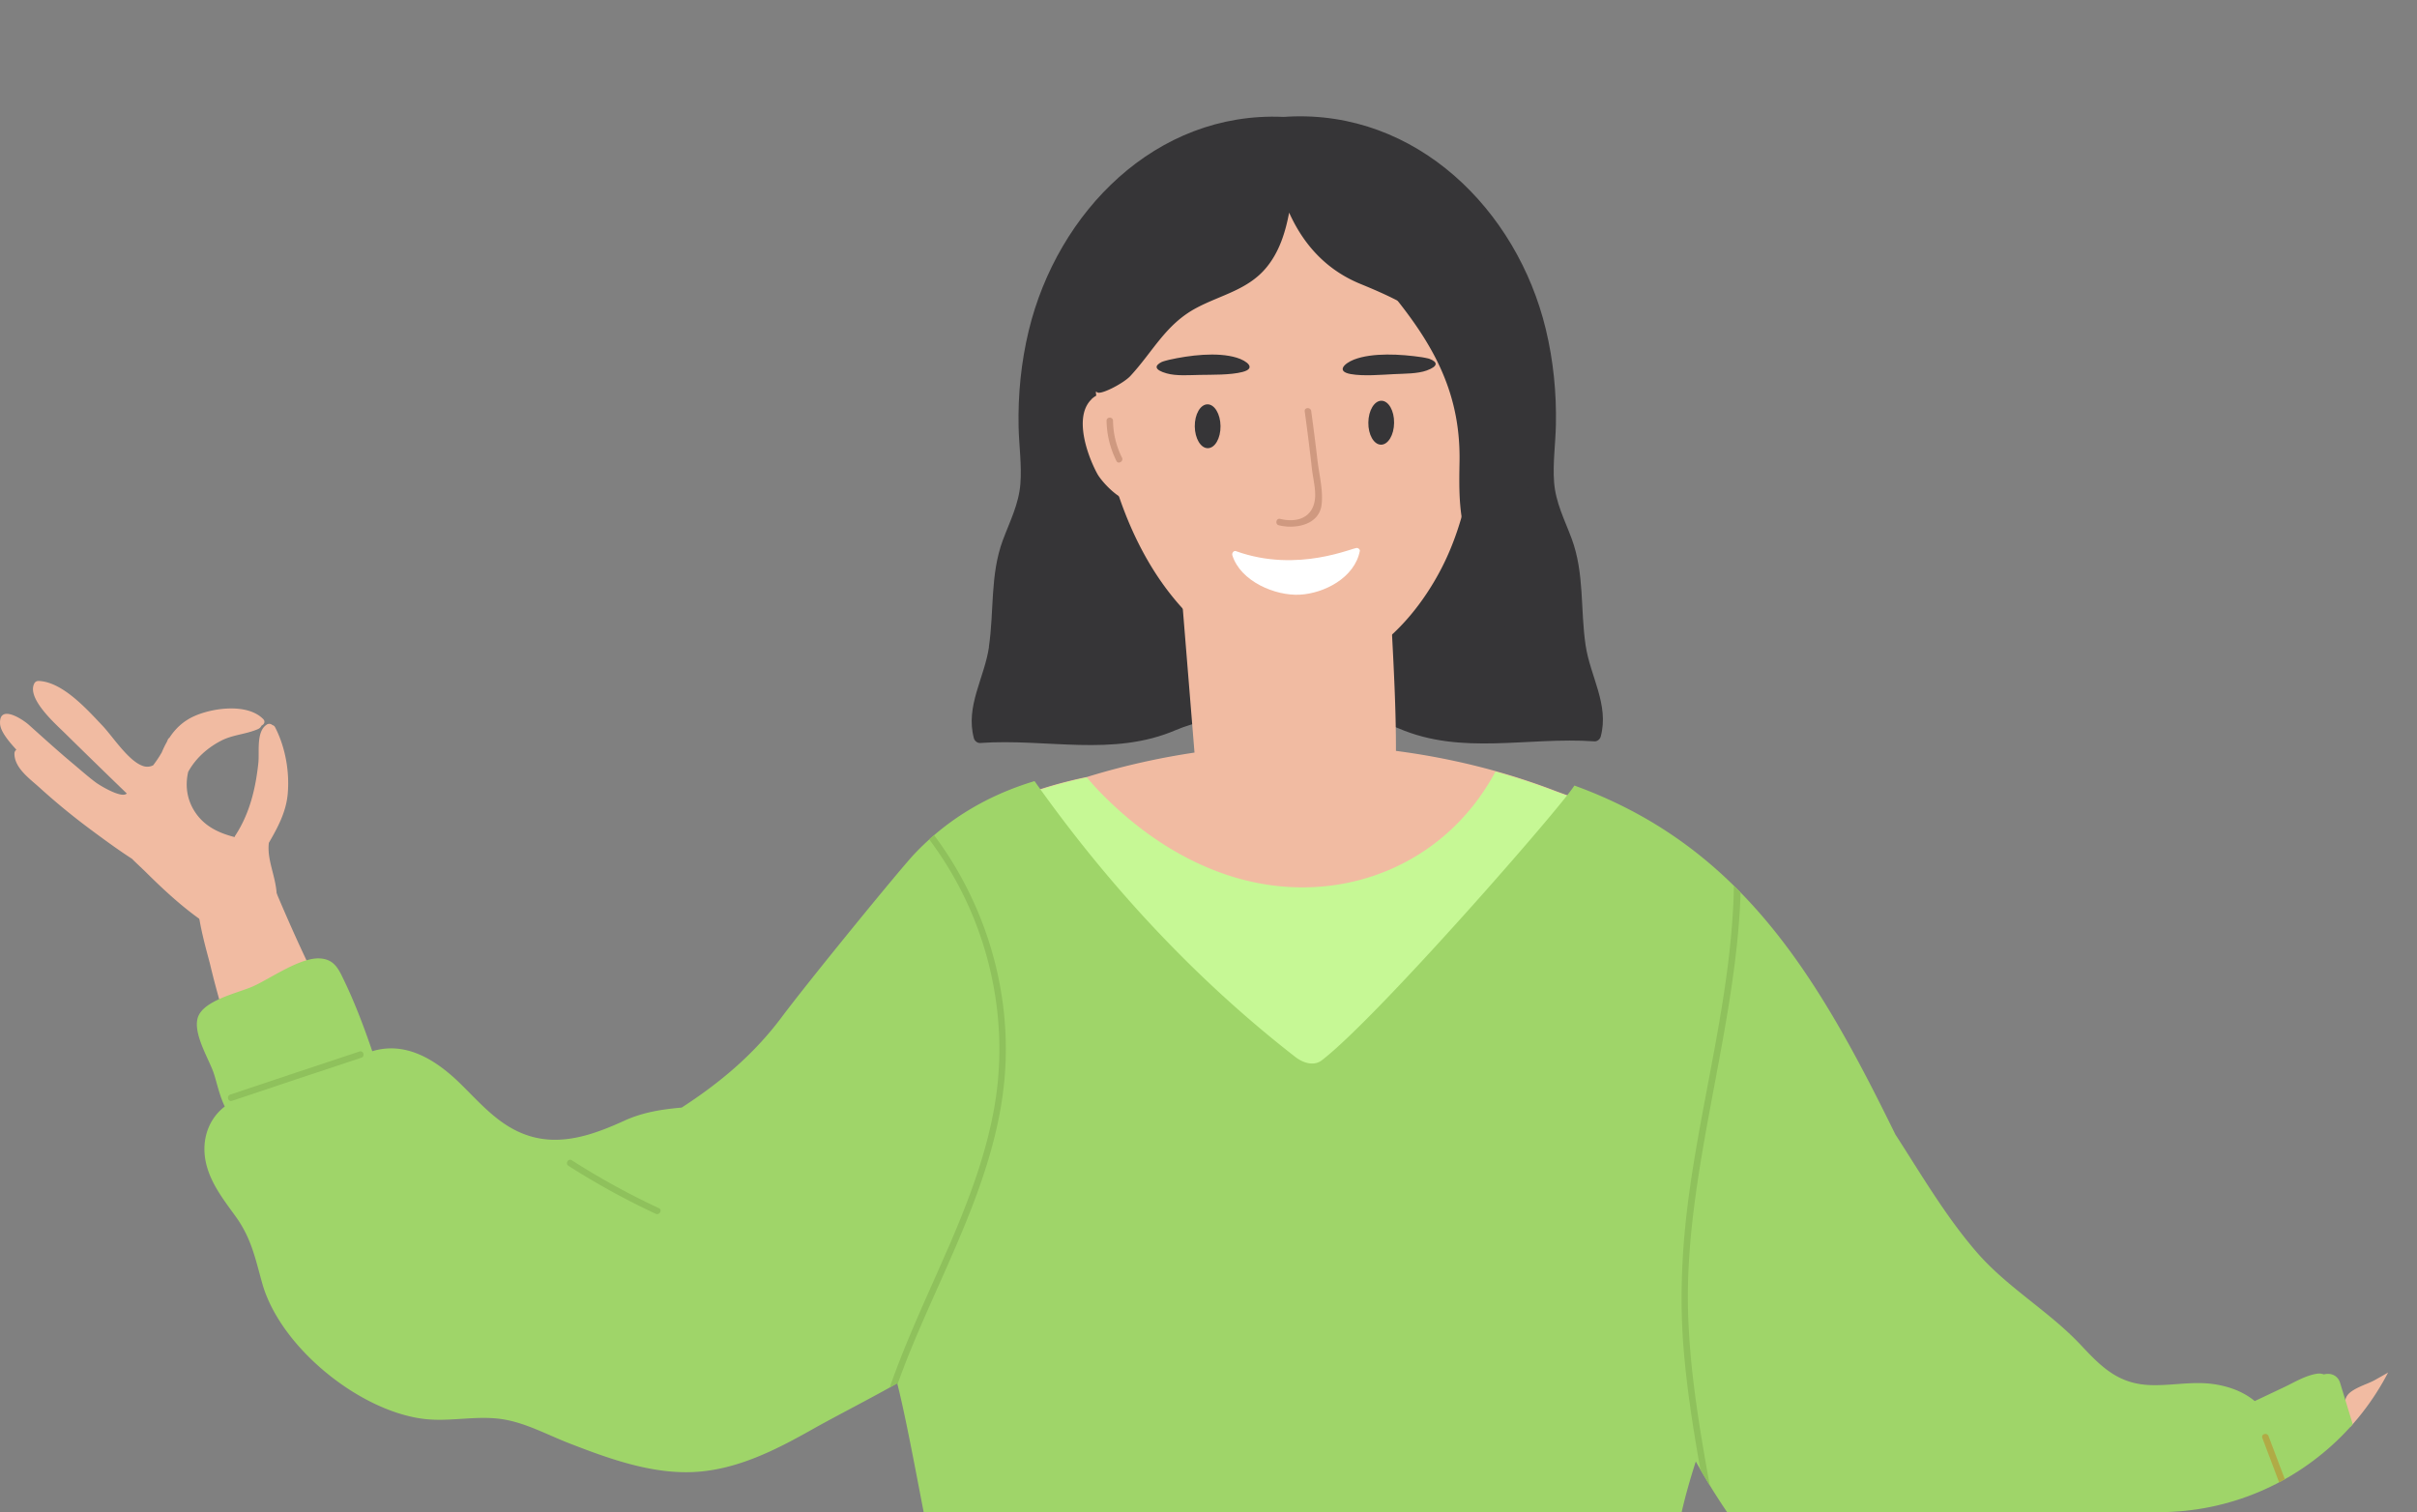 <svg width="187" height="117" fill="none" xmlns="http://www.w3.org/2000/svg"><rect width="100%" height="100%" fill="#808080" stroke="none"/><g clip-path="url(#a)"><g clip-path="url(#b)"><path d="M72.081 65.412c.281-.166.572-.323.858-.484a1.96 1.96 0 0 1 .542-.554c3.29-2.148 6.888-3.49 10.625-4.26a56.356 56.356 0 0 1 20.172-2.38c5.448.357 10.866 1.472 15.973 3.428 1.947.746 4.977 1.543 5.624 3.852.145.52.14 1.044.015 1.533.286.585.201 1.27-.125 1.835.436.504.747 1.099.867 1.83.236 1.467-.872 2.924-2.468 2.48-.702-.196-1.409-.382-2.112-.574a46.579 46.579 0 0 1-8.317 7.245c-.427 1.23-1.681 2.138-3 1.921-1.676 1.044-3.748 2.244-5.744 2.778-.357 1.568-2.424 2.708-4.044 1.977-.798 1.023-2.147 1.537-3.396.584-.19-.14-.366-.292-.557-.438l-.04-.04a73.842 73.842 0 0 1-7.696-6.883 113.574 113.574 0 0 1-7.249-6.045c-1.374-1.25-.787-3.272.442-4.265.055-.096.12-.192.195-.283-3.185.172-6.37.348-9.546.49-2.032.09-2.68-2.774-1.014-3.757l-.005.01ZM110.6 74.01c.166.146.331.297.497.453.216-.15.431-.307.647-.463-.176-.01-.356-.026-.532-.04-.2.02-.406.034-.607.05h-.005Z" fill="#F1BBA2"/><path d="M76.508 50.05c.411-2.773.09-5.577 1.078-8.249.542-1.457 1.234-2.778 1.36-4.366.115-1.477-.11-2.965-.14-4.442-.05-2.48.2-4.981.782-7.396C81.81 16.38 89.446 8.62 99.268 9.044c.176 0 .271-.01.397-.02 9.897-.51 17.698 7.18 19.931 16.447.582 2.415.833 4.915.782 7.396-.03 1.477-.25 2.965-.14 4.442.12 1.588.818 2.909 1.359 4.366.994 2.672.668 5.476 1.079 8.249.356 2.41 1.836 4.598 1.169 7.068-.055.202-.266.384-.482.368-5.177-.363-10.269 1.105-15.15-1.003-2.689-1.16-8.493-1.593-8.523-5.39-.06 0-.126 0-.186-.01.105 3.918-5.804 4.351-8.523 5.526-4.881 2.103-9.973.64-15.15 1.003-.216.016-.432-.166-.482-.368-.667-2.47.813-4.653 1.169-7.068h-.01Z" fill="#363537"/><path d="M17.313 66.461c.146.025.271.07.386.126-.15-1.3 1.731-2.198 2.298-.827 4.209 10.14 8.895 21.413 19.089 26.803 4.484 2.37 20.106 4.996 24.892-16.654.116-.514 4.254 7.12 4.676 7.412 1.911 1.341 3.817 2.687 5.729 4.029 1.29.907 3.421 1.91 4.063 3.489 1.024 2.515 1.29-2.017 0 0-15.41 24.11-35.859 19.411-42.406 15.74-6.707-3.761-11.799-11.888-15.055-18.65a65.822 65.822 0 0 1-4.725-13.295c-.342-1.427-2.7-8.763 1.048-8.173h.005ZM92.519 59.488 90.38 33.185c0-1.003 2.373 2.259 3.211 2.869 4.264 3.09 7.676 4.043 12.773 4.578.155.015.291.06.416.11.712 0 .657.344.652 1.266-.02 5.9 1.304 17.314-.015 23.112-.341 1.508-.687-.761-2.252-.08-1.059.458-3.015.257-4.179.357-1.485.126-1.315-.035-2.8.091-1.62.136-3.692 1.331-5.066.015-1.34-1.28-.612-4.467-.608-6.015h.006Z" fill="#F1BBA2"/><path d="M84.347 23.354c-.025-3.156 1.44-4.477 3.963-5.849 13.595-7.386 25.801-.63 25.886 1.311.341 7.89 1.013 17.954-2.634 25.084-2.729 5.339-8.072 10.063-14.172 7.436-6.366-2.742-12.918-10.462-13.043-27.982ZM1.266 58.006C.71 57.396.047 56.62.007 56.02c-.105-1.558 1.7-.409 2.238.075 1.128 1.009 2.242 2.022 3.406 2.995.587.49 1.159 1.004 1.77 1.457.302.222 1.992 1.26 2.389.847a705.474 705.474 0 0 1-4.811-4.689c-.662-.655-2.935-2.642-2.353-3.811.07-.146.196-.212.356-.207 1.851.08 3.732 2.203 4.921 3.454.793.837 2.002 2.727 3.116 3.116a.997.997 0 0 0 .813-.046c.24-.317.466-.65.667-1.003.11-.267.236-.53.376-.777.03-.065.06-.126.085-.196a.344.344 0 0 1 .126-.151c.456-.701 1.068-1.291 1.921-1.674 1.45-.65 4.129-1.014 5.343.232.18.186.06.413-.13.494-.116.216-.211.257-.527.373-.858.317-1.761.368-2.594.796-1.104.57-1.997 1.392-2.559 2.416-.27 1.164-.07 2.364.728 3.383.737.937 1.77 1.381 2.864 1.663.01-.035.02-.075.046-.11 1.113-1.695 1.575-3.62 1.79-5.622.096-.862-.19-2.44.658-2.975a.35.35 0 0 1 .426.04.32.32 0 0 1 .216.177c.793 1.538 1.134 3.464.968 5.193-.13 1.371-.773 2.571-1.455 3.741-.11.933.186 1.775.417 2.763.155.665.34 1.684.03 2.385.01.04.015.086.015.13v.107c0 .13-.15.287-.286.287h-.08c-.025 0-.046-.01-.066-.01-.075.05-.15.096-.24.131a.294.294 0 0 1-.196.01c-.467.323-1.079.877-1.31 1.009-.27.156-.566.413-.892.453-.557.076-1.12-.317-1.576-.594-1.936-1.17-3.702-2.784-5.302-4.372-.341-.338-.733-.69-1.104-1.064-1.139-.736-2.232-1.543-3.276-2.319a52.092 52.092 0 0 1-3.873-3.186c-.747-.681-1.926-1.498-1.946-2.607 0-.156.05-.257.17-.338l-.02.01Z" fill="#F1BBA2"/><path d="M105.867 32.691c-.015.938.422 1.705.974 1.715.551.01 1.008-.746 1.018-1.684.015-.938-.421-1.705-.973-1.715-.552-.01-1.009.747-1.019 1.684ZM92.438 32.993c.01.938.466 1.694 1.013 1.684.552-.005.989-.771.979-1.709-.01-.938-.467-1.694-1.014-1.684-.547.01-.988.771-.978 1.71ZM89.89 28.004c.027-.025.531-.164.552-.164 1.576-.352 3.724-.625 5.237-.166.785.239 1.555.823.447 1.107-.946.242-2.304.207-3.302.226-.811.012-1.8.1-2.57-.12-.93-.264-.967-.59-.363-.886v.003ZM110.4 28.66c-.727.265-1.731.246-2.547.287-1.004.05-2.353.171-3.342-.003-1.161-.206-.496-.831.241-1.121 1.428-.554 3.624-.427 5.261-.184.021 0 .549.1.58.125.659.249.685.573-.198.896h.005Z" fill="#363537"/><path d="M95.637 42.648c4.821 1.73 9.12-.333 9.376-.252.105.035.216.116.196.232-.412 2.097-2.78 3.277-4.621 3.383-1.921.111-4.61-1.028-5.242-3.045-.055-.172.1-.393.296-.323l-.005.005Z" fill="#fff"/><path d="M99.044 40.147c1.329.328 2.558-.105 2.699-1.593.065-.69-.161-1.583-.241-2.274a181.01 181.01 0 0 0-.557-4.447c-.045-.322.457-.348.502-.025.171 1.245.331 2.496.477 3.746.125 1.1.461 2.39.326 3.494-.186 1.573-2.042 1.911-3.311 1.593-.311-.075-.206-.57.105-.494Z" fill="#CF9980"/><path d="M181.587 108.002c.346-.56 1.56-.903 2.087-1.19a44.5 44.5 0 0 0 2.403-1.417c.231-2.183 1.826-3.968 3.176-5.748 1.189-1.568 2.869-5.082 5.337-4.699.196.03.387.263.276.47-.667 1.23-1.74 2.187-2.498 3.367-.446.69-.828 1.412-1.159 2.153.637-.529 1.31-1.008 2.007-1.306a43.817 43.817 0 0 1 7.028-3.433c1.545-.585 3.948-1.785 5.634-1.276.105.03.196.156.206.262.155 1.462-2.97 2.239-3.949 2.622a60.272 60.272 0 0 0-5.759 2.582c.061.06.126.121.186.186l.206.207a133.85 133.85 0 0 1 6.943-2.39c1.565-.484 3.732-1.346 5.363-.857.15.045.21.217.21.358-.015.675-.652.857-1.199 1.134-1.189.6-2.423 1.084-3.677 1.533-1.946.696-3.923 1.301-5.844 2.052.02.025.04.05.065.076 2.082-.641 4.199-1.231 6.351-1.594 1.028-.171 3.532-.756 4.309.237a.342.342 0 0 1 .05.338c-.401.998-2.292 1.346-3.446 1.614.768-.031 1.54-.026 2.318.03.266.02.371.343.23.544-.777 1.115-3.02 1.412-4.279 1.735-1.951.499-3.923.887-5.844 1.487-.106.086-.206.177-.306.262-1.37 1.195-2.955 2.491-4.57 3.333-.572.297-1.104.434-1.596.444-.526.126-1.088.136-1.741.111-2.463-.081-4.454.388-6.466 1.88-.251.187-.562-.025-.657-.267-.391-1.034-2.087-3.726-1.4-4.835l.005-.005ZM84.443 30.89c1.234-1.19 3.366-.025 3.782 1.397.09.308-.11.504-.356.545.221.514.351 1.124.386 1.734.196.721.271 1.432.156 1.941 0 .257-.015.514-.035.772.11.292.15.59.035.867-.747 1.785-3.08-.696-3.512-1.483-.772-1.416-1.846-4.426-.451-5.767l-.005-.006Z" fill="#F1BBA2"/><path d="M83.947 27.361a.625.625 0 0 1-.07-.156 1.427 1.427 0 0 1-1.345-1.694 13.204 13.204 0 0 1 1.33-3.968 1.33 1.33 0 0 1-.301-1.684c1.42-2.652 4.098-4.417 7.028-5.48 0-.676.401-1.397 1.199-1.483a59.67 59.67 0 0 1 6.903-.353c.07-.428.341-.791.883-.907 1.886-.388 3.587-.05 5.292.449.266-.48.778-.812 1.39-.666 1.089.257 2.177.807 3.211 1.467.446-.484 1.204-.696 1.836-.151 1.761 1.518 3.637 3.202 3.943 5.718.065.524-.191.912-.562 1.124a23.943 23.943 0 0 1 1.701 5.848c.19 1.19-.928 1.901-1.716 1.644.146.777.246 1.568.311 2.365.05.67-.868.706-.983.085 0-.01-.01-.015-.015-.025-1.425-4.25-5.097-6.04-8.729-7.527-2.569-1.054-4.365-2.96-5.514-5.516-.29 1.523-.752 3.02-1.75 4.235-1.425 1.74-3.537 2.133-5.428 3.141-2.378 1.266-3.352 3.373-5.107 5.264-.537.58-2.393 1.538-2.584 1.24a2.86 2.86 0 0 1-1.179-.413c-.692-.414-.28-1.392.361-1.412a.954.954 0 0 1-.105-.383c-.015-.252-.02-.504-.02-.757l.02-.005Z" fill="#363537"/><path d="M86.114 32.555a6.555 6.555 0 0 0 .693 2.854c.145.287-.291.544-.432.252a7.198 7.198 0 0 1-.762-3.106c-.005-.322.496-.322.501 0Z" fill="#CF9980"/><path d="M113.275 35.076a7.448 7.448 0 0 0 .637-2.687c.015-.323.517-.323.502 0a8.056 8.056 0 0 1-.708 2.944c-.13.298-.567.04-.431-.252v-.005Z" fill="#F57256"/><path d="M108.402 19.672c2.066 2.415 4.133 4.936 5.488 7.775.12-1.296 2.082-1.765 2.428-.297a96.668 96.668 0 0 1 2.583 20.323c.056.409.071.837.026 1.286-.146 1.588-2.499 1.649-2.509 0 0-.308-.015-.61-.02-.918-.256-1.981-1.846-3.584-2.634-5.405-.928-2.142-.883-4.447-.842-6.736.095-5.944-2.559-9.882-6.296-14.253-1.049-1.225.722-3.015 1.776-1.785v.01Z" fill="#363537"/><path d="M72.202 69.013c.065-1.826.702-3.444 1.685-4.856 3.176-1.996 6.622-3.267 10.2-4.008.275.323.576.675.932 1.044 2.855 2.96 6.326 5.38 10.264 6.615 8.022 2.505 16.42-.63 20.418-8.108a51.1 51.1 0 0 1 4.55 1.493c1.947.746 4.977 1.542 5.624 3.852.145.519.14 1.043.015 1.532.286.585.201 1.27-.125 1.836.436.504.747 1.099.867 1.83.236 1.467-.872 2.924-2.468 2.48-.702-.196-1.409-.383-2.112-.574a46.579 46.579 0 0 1-8.317 7.245c-.427 1.23-1.681 2.137-3 1.92-1.676 1.044-3.748 2.244-5.744 2.779-.357 1.568-2.424 2.707-4.044 1.976-.798 1.024-2.147 1.538-3.396.585-.19-.141-.366-.292-.557-.439l-.04-.04a73.843 73.843 0 0 1-7.696-6.882 113.598 113.598 0 0 1-7.249-6.045c-1.374-1.25-.787-3.273.442-4.266.055-.096.12-.191.195-.282-3.185.171-6.37.348-9.546.489a1.84 1.84 0 0 1-.898-.186v.01Zm38.894 5.48c.216-.151.431-.307.647-.464-.176-.01-.356-.025-.532-.04-.2.02-.406.035-.607.05.166.147.331.298.497.454h-.005Z" fill="#C6F895"/><path d="M17.4 85.63c-.437-.872-.653-2.011-.894-2.682-.391-1.094-1.645-3.105-1.169-4.305.512-1.281 3.12-1.826 4.234-2.325 1.37-.61 3.693-2.289 5.233-2.158 1.109.091 1.42.873 1.871 1.815.828 1.735 1.505 3.54 2.127 5.36 2.549-.772 4.846.6 6.763 2.46 1.595 1.553 3.02 3.288 5.202 4.034 2.608.897 5.187-.046 7.565-1.13 1.42-.645 2.91-.872 4.41-1.003 2.91-1.886 5.558-4.079 7.73-6.988 2.173-2.904 9.136-11.425 10.25-12.61 2.448-2.596 5.548-4.527 9.32-5.662 5.664 8.022 12.432 15.322 20.167 21.337.547.43 1.405.762 2.052.268 4.32-3.303 18.667-19.77 19.545-21.262 12.993 4.71 18.913 14.919 24.833 26.99 2.011 3.11 3.938 6.418 6.366 9.196 2.373 2.707 5.543 4.497 8.001 7.119 1.586 1.694 2.895 3.01 5.403 3.085 1.616.051 3.211-.307 4.826-.08 1.245.176 2.348.6 3.211 1.316l2.238-1.059c.822-.388 1.68-.923 2.588-1.059.196-.03.371 0 .527.056.486-.137 1.063.04 1.254.66.487 1.588.968 3.181 1.455 4.77.376 1.24 1.349 3.151 1.264 4.447-.13 1.931-3.793 2.727-5.458 3.252-3.351 3.751-7.189 7.709-12.492 8.102-2.834.212-5.438-1.109-8.232-1.24-3.186-.157-6.231.726-9.451.368-2.363-.263-5.057-.444-7.184-1.599-2.238-1.21-3.883-3.484-5.413-5.455a53.85 53.85 0 0 1-4.34-6.569c-.908 2.803-1.61 5.732-1.58 7.441.08 4.639.266 5.456-.953 9.978a48.44 48.44 0 0 1-1.099 3.504c-8.092 1.084-23.217-.262-30.942-.312-4.235-.031-14.574.59-18.773 1.069-.26.03-.522.055-.788.085-.576-.781-1.158-1.553-1.705-2.359-1.37-2.017-1.32-4.74-2.057-7.054-1.039-3.272-2.699-13.719-3.888-18.403-1.675.968-4.881 2.612-6.567 3.565-2.85 1.608-5.85 3.136-9.175 3.302-3.296.162-6.647-1.059-9.672-2.238-1.696-.661-3.337-1.573-5.142-1.851-2.057-.312-4.12.242-6.181-.035-4.982-.671-11.022-5.576-12.396-10.492-.537-1.916-.833-3.459-2.037-5.138-.918-1.275-1.926-2.54-2.298-4.109-.411-1.754.146-3.423 1.445-4.422l.005.02Z" fill="#9FD569"/><path d="M73.35 96.582c1.53-3.54 2.939-7.18 3.596-11.002.677-3.942.422-8.006-.682-11.848a27.11 27.11 0 0 0-4.375-8.788c.126-.111.251-.217.377-.328 3.732 4.982 5.759 11.208 5.538 17.475-.28 7.992-4.37 15.086-7.324 22.306a60.539 60.539 0 0 0-1.054 2.747.784.784 0 0 1-.025-.105c-.17.1-.366.206-.567.322 1.274-3.67 2.975-7.23 4.51-10.78h.005Zm60.801-28.023c.176.171.346.343.517.514-.346 10.674-4.304 21.564-4.069 32.203.106 4.598.868 9.146 1.686 13.663-.251-.403-.487-.817-.727-1.225-.557-3.146-1.059-6.302-1.31-9.489-.316-4.048-.095-8.072.467-12.085 1.098-7.865 3.286-15.6 3.436-23.581ZM44.233 89.77a58.125 58.125 0 0 0 6.747 3.71c.291.137.04.57-.25.434a58.53 58.53 0 0 1-6.748-3.71c-.271-.172-.02-.61.25-.434Z" fill="#8FC15C"/><path d="M175.513 111.112c.852 2.264 1.71 4.523 2.563 6.787.116.302-.371.433-.481.136-.853-2.264-1.711-4.523-2.564-6.787-.115-.302.371-.433.482-.136Z" fill="#B0AB46"/><path d="M17.808 84.693c3.336-1.115 6.672-2.239 10.013-3.338.306-.1.441.388.135.484-3.346 1.094-6.677 2.223-10.013 3.338-.306.1-.437-.384-.136-.484Z" fill="#8FC15C"/></g></g><defs><clipPath id="a"><rect width="187" height="117" rx="20" fill="#fff"/></clipPath><clipPath id="b"><path fill="#fff" transform="translate(-9 6)" d="M0 0h218v117H0z"/></clipPath></defs></svg>